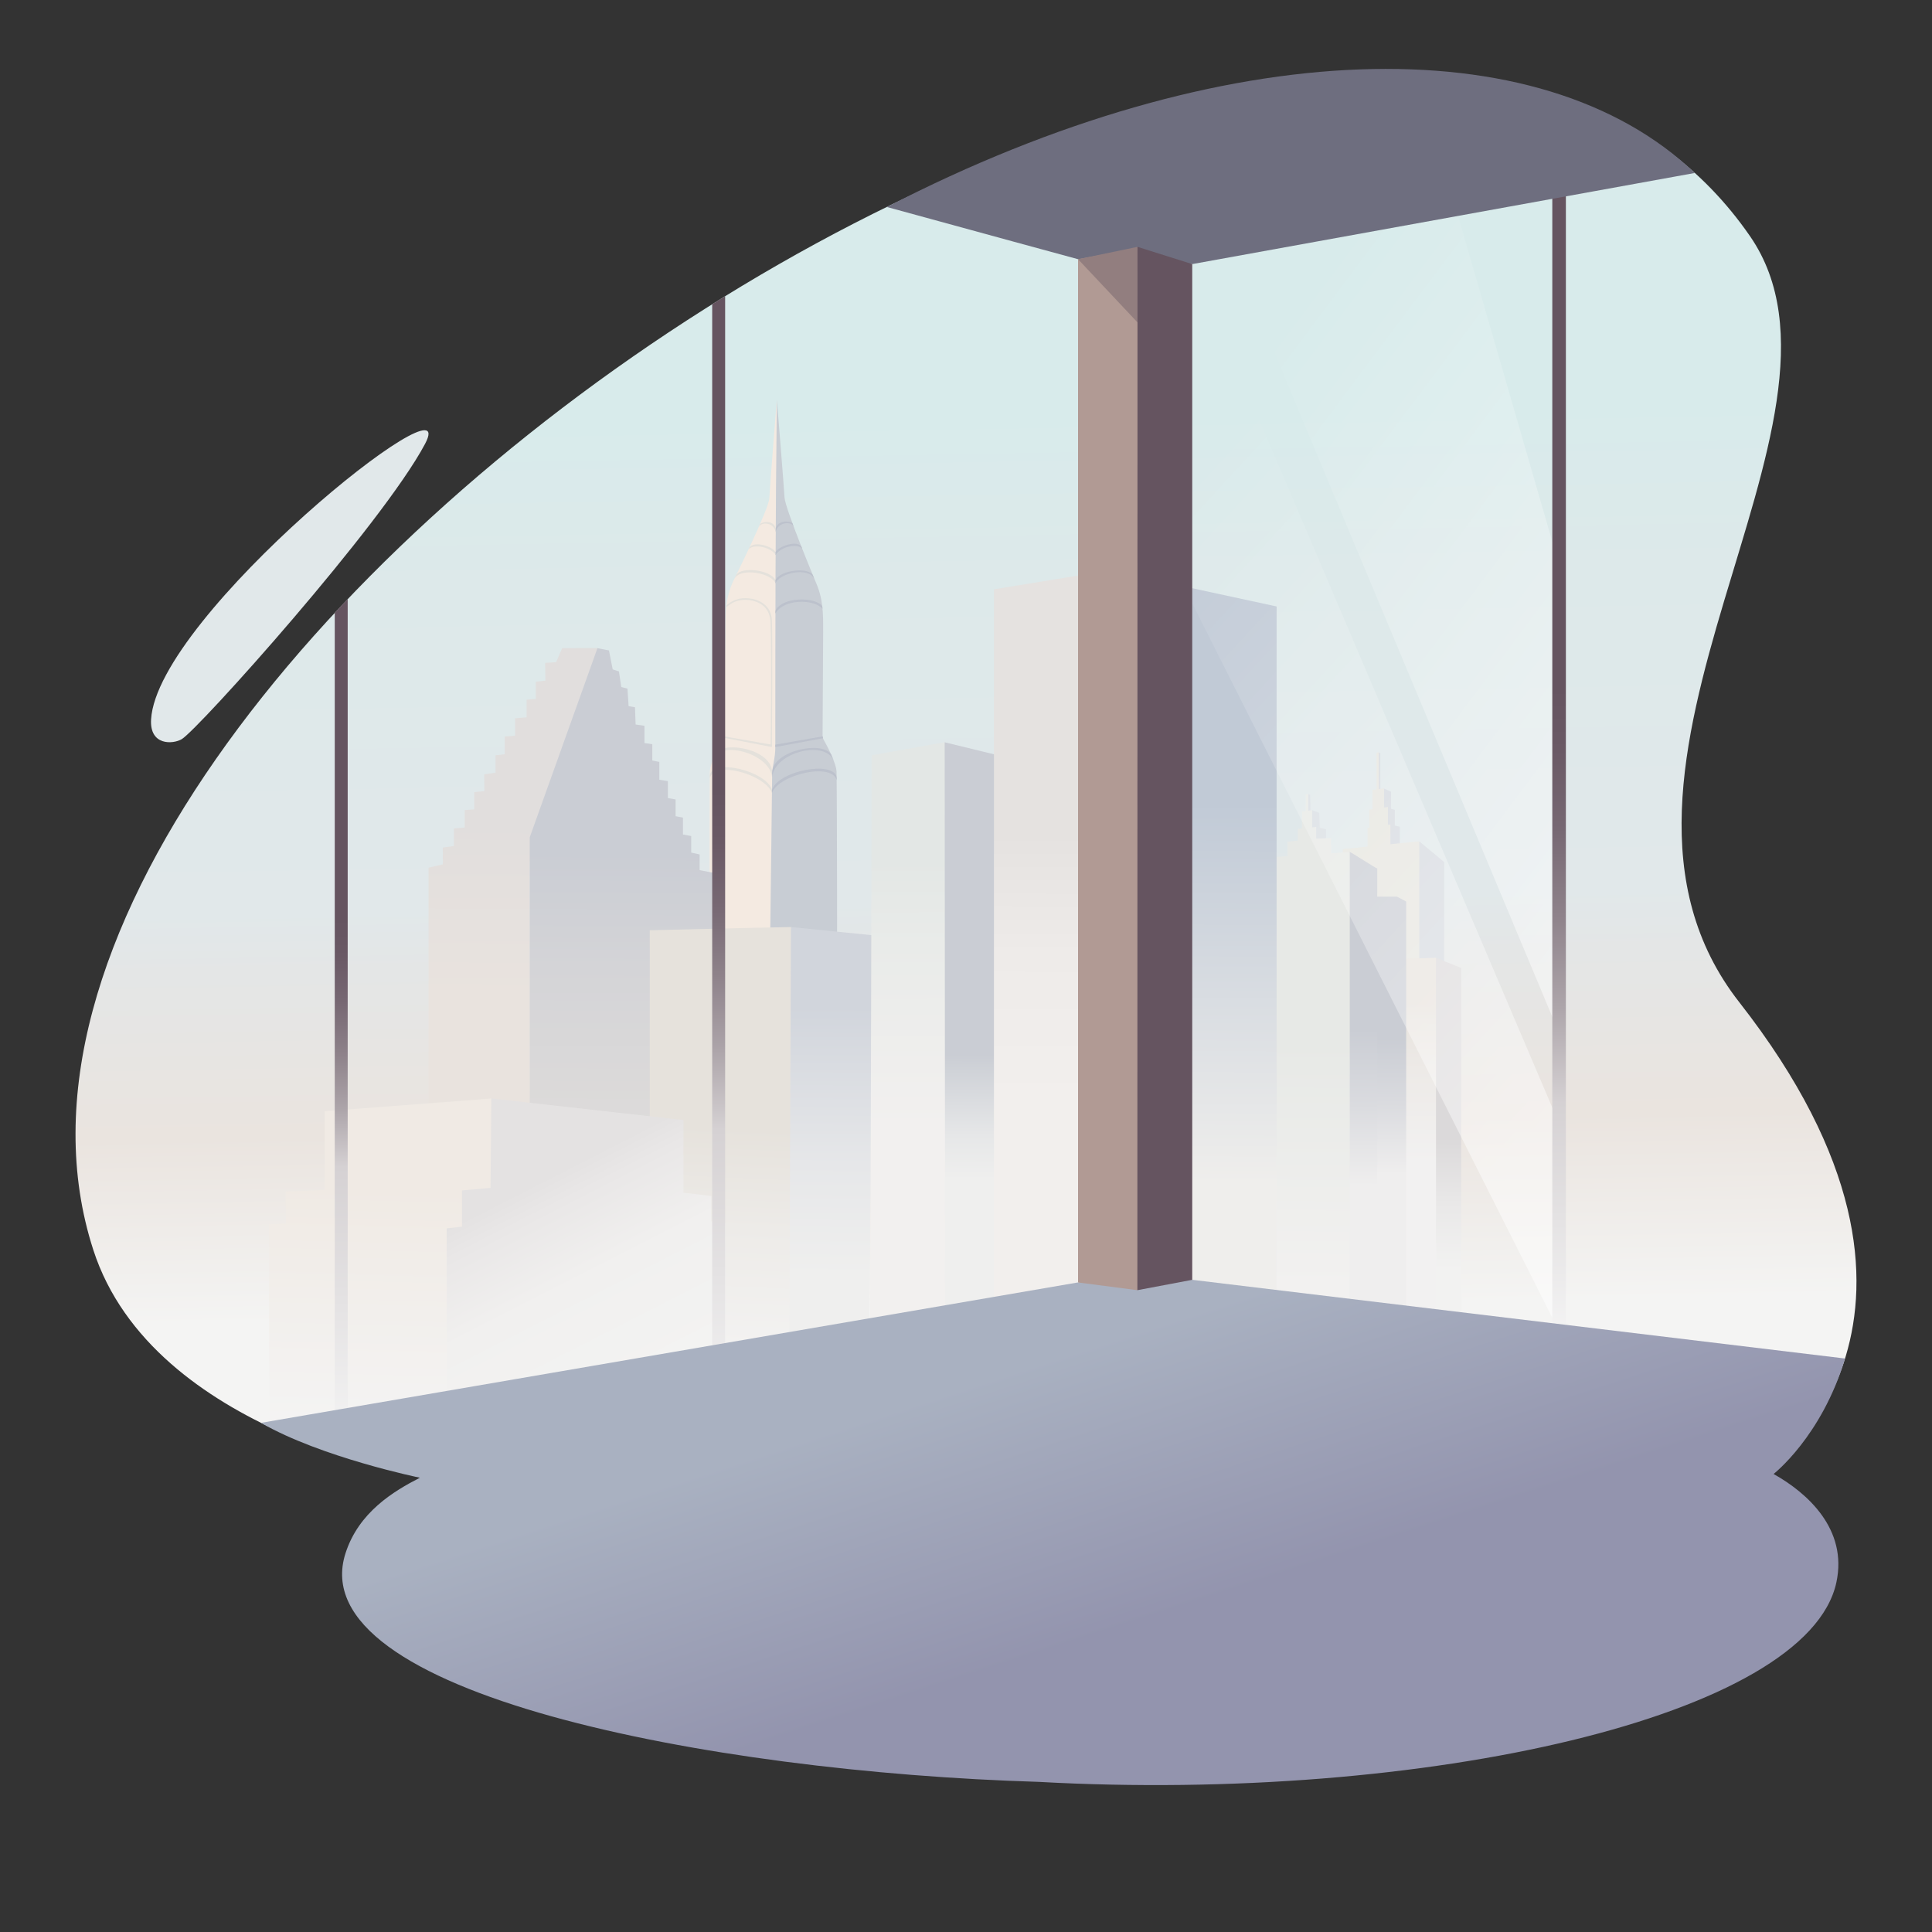 <svg enable-background="new 0 0 3000 3000" height="3000" viewBox="0 0 3000 3000" width="3000" xmlns="http://www.w3.org/2000/svg" xmlns:xlink="http://www.w3.org/1999/xlink"><rect x="0" y="0" width="3000" height="3000" fill="#333333" stroke="none"/><linearGradient id="a" gradientUnits="userSpaceOnUse" x1="1472.822" x2="1519.599" y1="333.658" y2="2989.204"><stop offset=".116" stop-color="#d8ebeb"/><stop offset=".212" stop-color="#dde9ea"/><stop offset=".4" stop-color="#e1e8ea"/><stop offset=".436" stop-color="#e4e6e6"/><stop offset=".532" stop-color="#eae4df"/><stop offset=".641" stop-color="#f4f4f3"/></linearGradient><linearGradient id="b" gradientUnits="userSpaceOnUse" x1="2247.897" x2="2244.334" y1="1487.321" y2="2087.614"><stop offset=".465" stop-color="#dbd9da"/><stop offset=".634" stop-color="#e9e8e8"/><stop offset=".807" stop-color="#f2f2f1"/></linearGradient><linearGradient id="c" gradientUnits="userSpaceOnUse" x1="2185.063" x2="2181.501" y1="1486.948" y2="2087.202"><stop offset=".116" stop-color="#e7e2dc"/><stop offset=".29" stop-color="#edeae7"/><stop offset=".53" stop-color="#f2f1f1"/></linearGradient><linearGradient id="d" gradientUnits="userSpaceOnUse" x1="2158.816" x2="2154.758" y1="1392.279" y2="2076.027"><stop offset=".321" stop-color="#cacdd4"/><stop offset=".47" stop-color="#dadbdf"/><stop offset=".63" stop-color="#efeeee"/></linearGradient><linearGradient id="e" gradientUnits="userSpaceOnUse" x1="2113.945" x2="2109.641" y1="1323.214" y2="2048.382"><stop offset=".379" stop-color="#cacdd4"/><stop offset=".541" stop-color="#dadbdf"/><stop offset=".714" stop-color="#efeeee"/></linearGradient><linearGradient id="f" gradientUnits="userSpaceOnUse" x1="2035.732" x2="2030.927" y1="1232.83" y2="2042.545"><stop offset=".475" stop-color="#e7e9e6"/><stop offset=".946" stop-color="#f2f1f0"/></linearGradient><linearGradient id="g" gradientUnits="userSpaceOnUse" x1="800.948" x2="793.877" y1="1005.738" y2="2275.082"><stop offset=".214" stop-color="#e1dedd"/><stop offset=".425" stop-color="#e9e3de"/></linearGradient><linearGradient id="h" gradientUnits="userSpaceOnUse" x1="967.908" x2="961.956" y1="1161.592" y2="2229.97"><stop offset=".151" stop-color="#cacdd4"/><stop offset=".318" stop-color="#d4d4d7"/><stop offset=".548" stop-color="#dddbda"/></linearGradient><linearGradient id="i" gradientUnits="userSpaceOnUse" x1="1134.146" x2="1099.98" y1="1494.212" y2="2285.06"><stop offset=".324" stop-color="#e6e2dc"/><stop offset=".52" stop-color="#edebe8"/><stop offset=".75" stop-color="#f3f2f1"/></linearGradient><linearGradient id="j" gradientUnits="userSpaceOnUse" x1="1292.341" x2="1288.209" y1="1439.846" y2="2181.642"><stop offset=".166" stop-color="#d1d5dc"/><stop offset=".496" stop-color="#e6e7e9"/><stop offset=".729" stop-color="#efefee"/></linearGradient><linearGradient id="k" gradientUnits="userSpaceOnUse" x1="1409.662" x2="1412.112" y1="1151.007" y2="2141.232"><stop offset=".187" stop-color="#e3e7e5"/><stop offset=".317" stop-color="#e9ebe9"/><stop offset=".607" stop-color="#f2f0ef"/></linearGradient><linearGradient id="l" gradientUnits="userSpaceOnUse" x1="1525.866" x2="1522.129" y1="1186.91" y2="2162.401"><stop offset=".463" stop-color="#cacdd4"/><stop offset=".475" stop-color="#cdd0d6"/><stop offset=".591" stop-color="#e6e7e8"/><stop offset=".661" stop-color="#efefee"/></linearGradient><linearGradient id="m" gradientUnits="userSpaceOnUse" x1="1855.763" x2="1848.996" y1="959.644" y2="2099.65"><stop offset=".251" stop-color="#c1cad6"/><stop offset=".267" stop-color="#c2cbd7"/><stop offset=".769" stop-color="#efeeec"/></linearGradient><linearGradient id="n" gradientUnits="userSpaceOnUse" x1="1635.597" x2="1631.047" y1="885.339" y2="2073.299"><stop offset=".345" stop-color="#e5e2e0"/><stop offset=".501" stop-color="#eeebe9"/><stop offset=".694" stop-color="#f2efed"/></linearGradient><linearGradient id="o" gradientUnits="userSpaceOnUse" x1="599.211" x2="585.514" y1="1757.897" y2="2279.279"><stop offset=".168" stop-color="#f0eae4"/><stop offset=".908" stop-color="#f4f4f4"/></linearGradient><linearGradient id="p" gradientUnits="userSpaceOnUse" x1="764.914" x2="1031.155" y1="1760.786" y2="2282.398"><stop offset=".168" stop-color="#e4e2e2"/><stop offset=".244" stop-color="#e9e7e7"/><stop offset=".45" stop-color="#f1f0ef"/><stop offset=".762" stop-color="#f3f3f2"/></linearGradient><linearGradient id="q" gradientTransform="matrix(-1 .014 -.014 -1 16125.356 13300.301)" gradientUnits="userSpaceOnUse" x1="14150.76" x2="12767.65" y1="12965.847" y2="11899.353"><stop offset=".074" stop-color="#fff" stop-opacity="0"/><stop offset=".138" stop-color="#fff" stop-opacity=".117"/><stop offset=".615" stop-color="#fff"/></linearGradient><linearGradient id="r" gradientTransform="matrix(.018 -1 1 .018 1013.664 14725.054)" gradientUnits="userSpaceOnUse" x1="14001.947" x2="13056.323" y1="352.251" y2="1415.428"><stop offset=".115" stop-color="#fff" stop-opacity="0"/><stop offset=".886" stop-color="#fff"/></linearGradient><linearGradient id="s" gradientUnits="userSpaceOnUse" x1="2423.515" x2="2418.253" y1="314.837" y2="2077.063"><stop offset=".427" stop-color="#655460"/><stop offset=".483" stop-color="#6a5965"/><stop offset=".552" stop-color="#776873"/><stop offset=".628" stop-color="#8e828a"/><stop offset=".709" stop-color="#ada5aa"/><stop offset=".793" stop-color="#d5d1d3"/><stop offset="1" stop-color="#f4f4f4"/></linearGradient><linearGradient id="t" gradientUnits="userSpaceOnUse" x1="1108.254" x2="1124.494" y1="494.412" y2="2209.554"><stop offset=".427" stop-color="#655460"/><stop offset=".474" stop-color="#6a5965"/><stop offset=".532" stop-color="#776873"/><stop offset=".595" stop-color="#8e828a"/><stop offset=".663" stop-color="#ada5aa"/><stop offset=".734" stop-color="#d5d1d3"/><stop offset="1" stop-color="#f4f4f4"/></linearGradient><linearGradient id="u" gradientUnits="userSpaceOnUse" x1="530.876" x2="528.568" y1="1070.431" y2="2238.173"><stop offset=".305" stop-color="#655460"/><stop offset=".355" stop-color="#6a5965"/><stop offset=".417" stop-color="#776873"/><stop offset=".486" stop-color="#8e828a"/><stop offset=".559" stop-color="#ada5aa"/><stop offset=".635" stop-color="#d5d1d3"/><stop offset="1" stop-color="#f4f4f4"/></linearGradient><linearGradient id="v" gradientUnits="userSpaceOnUse" x1="1495.627" x2="1851.555" y1="1730.319" y2="2825.236"><stop offset=".349" stop-color="#a9b1c1"/><stop offset=".726" stop-color="#9394ae"/></linearGradient><path d="m2745 2289.6s337.6-245.3-44.3-733.4c-283.7-362.5 215.3-901.8 16.7-1189.5-594.5-861-2875.8 637.4-2572.5 1574.2 92.8 286.8 516.8 352.7 516.8 352.7-40.7 20.9-97 52.1-117.5 116-69.8 217 554.3 336.7 1068.1 352.3 597.5 32.9 1191-101.3 1236-309.9 17.8-82.6-50.9-133.1-103.3-162.4z" fill="url(#a)"/><path d="m660 689.3c61-114.8-415.7 266-425.4 427.7-2.5 41.1 34 38.9 47.7 30.7 25.5-15.2 311.1-333.1 377.7-458.4z" fill="#e1e8ea"/><path d="m1206.3 1669.8h-104s-.9-412.1-.1-470.9c.2-16.7 21.7-53.4 21.7-53.4l2.5-165.3c-.1-28.4 0-50.9 12-77.5 0 0 55.4-111.5 56.2-129s11.7-153.5 11.7-153.5z" fill="#f4eae1"/><g fill="#e4e1db"><path d="m1127.6 943.1c3.5-2.9 10.7-9 20.8-10.9 13.3-2.6 29.9.9 39.5 11.1 7.9 8.4 8.5 19.8 8.6 24.4 1.9 63 .1 189.5.1 189.5l2 1s1.2-172.6 0-194.8c-.2-4-1-13-7.4-20.7-13.3-15.7-35.2-13.9-38.9-13.6-16.3 1.7-24.4 11.3-24.4 11.3z"/><path d="m1198.7 1231.2.1-4.9c-10-29.5-91.9-49-96.6-22.6v4.5c7.4-28 85.9-5.5 96.5 23z"/><path d="m1198.9 1210.6.2-10.8c-.5-36.5-72.9-49.2-86.6-31.3l-4.7 10.2c10.9-30.8 93-7.1 91.1 31.9z"/><path d="m1204.5 825.8c-3.5-14.8-21.4-15.8-26-8l1.7-4c5-4.7 21.4-5.7 24.3 6.8z"/><path d="m1204.4 862c-5.8-11.7-33.5-18.5-42.1-8.9l1.7-3.6c8.4-9.9 36.2-.6 40.3 7.9z"/><path d="m1204.2 906.1c-4.5-15.7-54.6-26.3-64.2-6.7l3.5-7c8.3-12.9 53.2-7.7 60.7 8.6z"/><path d="m1198.7 1160v-3.6l-74.8-13.1v2.3z"/></g><path d="m1194.9 1536.5h105s0-278.8-.9-337.5c-.2-13.9-15.1-41.6-20.1-50.5-1.1-1.9-1.6-4-1.6-6.2l.9-162.1c.1-28.4 0-50.9-12-77.5 0 0-47.1-112.8-48-130.3s-11.9-152.1-11.9-152.1c-2.2 178.6-2.4 361.2-2.4 539.8 0 18.9-4.7 27.5-4.9 42.3-1.2 115.6-2.7 218.5-4.1 334.1z" fill="#c8cdd4"/><path d="m1204.5 825.8c3.5-14.8 23-16.7 27.6-9l-1.5-4.1c-5-4.7-23.1-4.7-26 7.8z" fill="#bcc1cc"/><path d="m1204.4 862c5.8-11.7 32.7-19.6 41.2-10l-1.4-3.7c-8.4-9.9-35.8.6-39.9 9z" fill="#bcc1cc"/><path d="m1204.2 906.1c4.5-15.7 51.3-26.8 60.4-7.1l-2.3-5.5c-5.6-13.1-50.7-8.9-58.2 7.4z" fill="#bcc1cc"/><path d="m1204.1 952.7c11.6-22.3 58.7-23.4 73.1-7.5l-.4-3.8c-11.2-15.5-63.4-14.6-72.7 7.1z" fill="#bcc1cc"/><path d="m1198.7 1231.2.1-4.9c10-29.5 95.6-45.8 100.3-19.4l.1 4.5c-7.6-28-89.9-8.7-100.5 19.8z" fill="#bcc1cc"/><path d="m1198.9 1210.1.2-11.1c1.4-33.3 77.3-49.5 91.4-27.7l3.9 9.3c-14.9-33.2-96.6-10.6-95.5 29.5z" fill="#bcc1cc"/><path d="m1203.9 1160v-3.7l73.5-12.9c.1 1 .3 2 .6 2.9z" fill="#bcc1cc"/><path d="m2165.8 1281.9v-24.4l-6-1.7.2-26.5-10.9-4.8c-1.9 1-3.8 2-5.7 3v-57.6l-2.7-1.7c-1.3 48.7-2.5 97.4-3.8 146.2h36.7v-30.7z" fill="#d5d9df"/><path d="m2207.1 1310.2-3.2-3.8-44.9 4.5v-30.7l-3.8.6v-27.7l-6.1.8v-29.7l-8 1-.4-57.2-3.2.8v56.9l-6.2.8v30l-5 .7v27.9l-2.9.4v29.1l-38.3 3.8v715.1c19.9 7.3 118.9 30.5 118.9 30.5l3.7-3.6z" fill="#e6e5df"/><path d="m2203.9 1306.5 38.6 32.1v720.9l-38.6 4.6z" fill="#d5d9df"/><path d="m2269 2087.5h-45.9v-596.9l6.6-3.4 39.3 15.9z" fill="url(#b)"/><path d="m2229.8 2087.5-93-14.5v-582.6l93-3.2z" fill="url(#c)"/><path d="m2183.5 1399.8-14.3-7.5h-39.1v683.6h39.1v-2.9h14.3z" fill="url(#d)"/><path d="m2138.6 2048.2h-53.6v-721s10.9-4.2 10.9-4.2c1.8 0 40.9 25.6 42.7 25.6z" fill="url(#e)"/><path d="m2049.4 1285.4-.8-23.2-11.2-4.2-2.5 2.1s-.3-15.7-.5-25.7l-3.1-1.6c-.9 19.6-3.4 74.7-3.4 74.7h31v-19.8z" fill="#d9dee3"/><path d="m2067 1325v-23.6l-23.2.8v-18.2l-6.4.7v-26.7l-5.9.8v-26l-4 .7v25.8l-5.9.8v26.4l-6.4.7v18l-16 1.7v22.4l-29 1.9v711h125.7v-719.1z" fill="url(#f)"/><path d="m873 1006.4-9.5 21.9-17 1 .4 27.6-14.9 1.6v26.8l-14.3 1.2v27.4l-17.9 1.5v27.1l-16 1.1v27.6l-14.3 1.6v27l-17.6 2.6.2 26-15.6 1.6v26.8l-14.9 1.1v27.1l-16.8 1.4v27.2l-17.2 2.5.1 26.1-22.2 5.1v926.9h157.2v-936.4l112-328.5-6.9-3c-.1.1-34 .1-54.8.1z" fill="url(#g)"/><path d="m1106.3 2274.4h-283.7c0-324.8 0-974.3 0-974.3l105.1-293.6 17.9 3.5 5.8 29.4 9.7 3.2 3.6 24.2 9.6 2.5 1.8 27.2 9.9 1.7 1 26.8 13.7 2v26.8l12.2 1.8v25.3l10.9 2.2v27.7l13.3 2.1v26.3l12 2.2v26l11.4 2.2v26.2l12.8 2.4v25.7l13.1 2.9v24.4l21.9 4.2c-.1-0-2 615.6-2 919z" fill="url(#h)"/><path d="m1009 1444.5v736.8h222.8l.9-738.5c-.4 0-4.2-3.3-4.5-3.3-53.4 1-92.7 2-111.8 2.5-25 .6-61 1.5-107.4 2.5z" fill="url(#i)"/><path d="m1356.3 1452.4-128.1-12.9-2.9 741.8 124.1-25.6c0-243.1 6.9-460.3 6.9-703.3z" fill="url(#j)"/><path d="m1353.5 1172.8s-1.1 643.3-2.7 965.7h120.2c0-326.3 0-978.9 0-978.9l-4.2-7.1z" fill="url(#k)"/><path d="m1581.4 1180.5-114.5-27.9.7 985.9h113.9c-.1-322.5-.1-635.5-.1-958z" fill="url(#l)"/><path d="m1982.3 2073h-259.2v-1187.3l259.2 56z" fill="url(#m)"/><path d="m1723.1 2073h-179.7v-1157.9l179.7-29.4z" fill="url(#n)"/><path d="m763 1705.7-258.9 19.8v122.2l-60.4 2.5v49.8l-26 .9.3 314.8c131.4 52.5 265.2 101.8 345 72.7z" fill="url(#o)"/><path d="m1126.2 1899.4-21.7-2.9c0-22.1 0-39.4 0-39.4l-43.2-5.1v-112.8l-298.3-33.5-1.3 138.8-44.3 4v56.2l-23.8 2.7v315.9c23.8 22.7 47.6 45.4 71.3 68.1 120.4-22.7 240.8-45.4 361.3-68.1 0-92.8 0-323.9 0-323.9z" fill="url(#p)"/><g opacity=".47"><path d="m1879.1 309.1 540.3 1291.4v-728.3l-176.5-610.2z" fill="url(#q)"/><path d="m1809.3 853.6 610.1 1210.5v-323.1l-610.1-1431.9z" fill="url(#r)"/></g><path d="m2431.5 2087.5-21.1-1.2v-1813.8l21.1 1.2z" fill="url(#s)"/><path d="m1126 2150.7h-20.1v-1678.2c1.3-1.1 19.4-12.3 20.1-12.5z" fill="url(#t)"/><path d="m539.9 2241.4h-20.1v-1289.7c2.3-2.9 15.9-17.2 20.1-21.3z" fill="url(#u)"/><path d="m2851.5 2457.2c17.9-82.7-45.1-139.1-97.5-168.4 0 0 74.6-58 111-179.3l-1104.1-133.1-1355.7 233c93.8 53.9 246.8 85.2 246.8 85.2-40.7 20.9-95 53.4-115.5 117.3-69.8 217 562.8 339.5 1076.6 355 597.5 33 1193.4-101.2 1238.4-309.7z" fill="url(#v)"/><path d="m1851.3 410.1 780.4-141.5c-239.1-228.6-730.2-217.9-1254.6 52.8 125.5 34.5 296.9 81.1 296.9 81.1z" fill="#6e6e7f"/><path d="m1766.1 2003.4-92.1-12v-1588.9l92.3-17.2 13.7 15.3v1587.6z" fill="#b19a94"/><path d="m1674 402.5 92.3-19.2s1.4 83.3 1.3 118.7z" fill="#927e7f"/><path d="m1851.3 1987.3-85.2 16.1c.1-540 .1-1080.1.2-1620.1l85 26.8z" fill="#655460"/></svg>